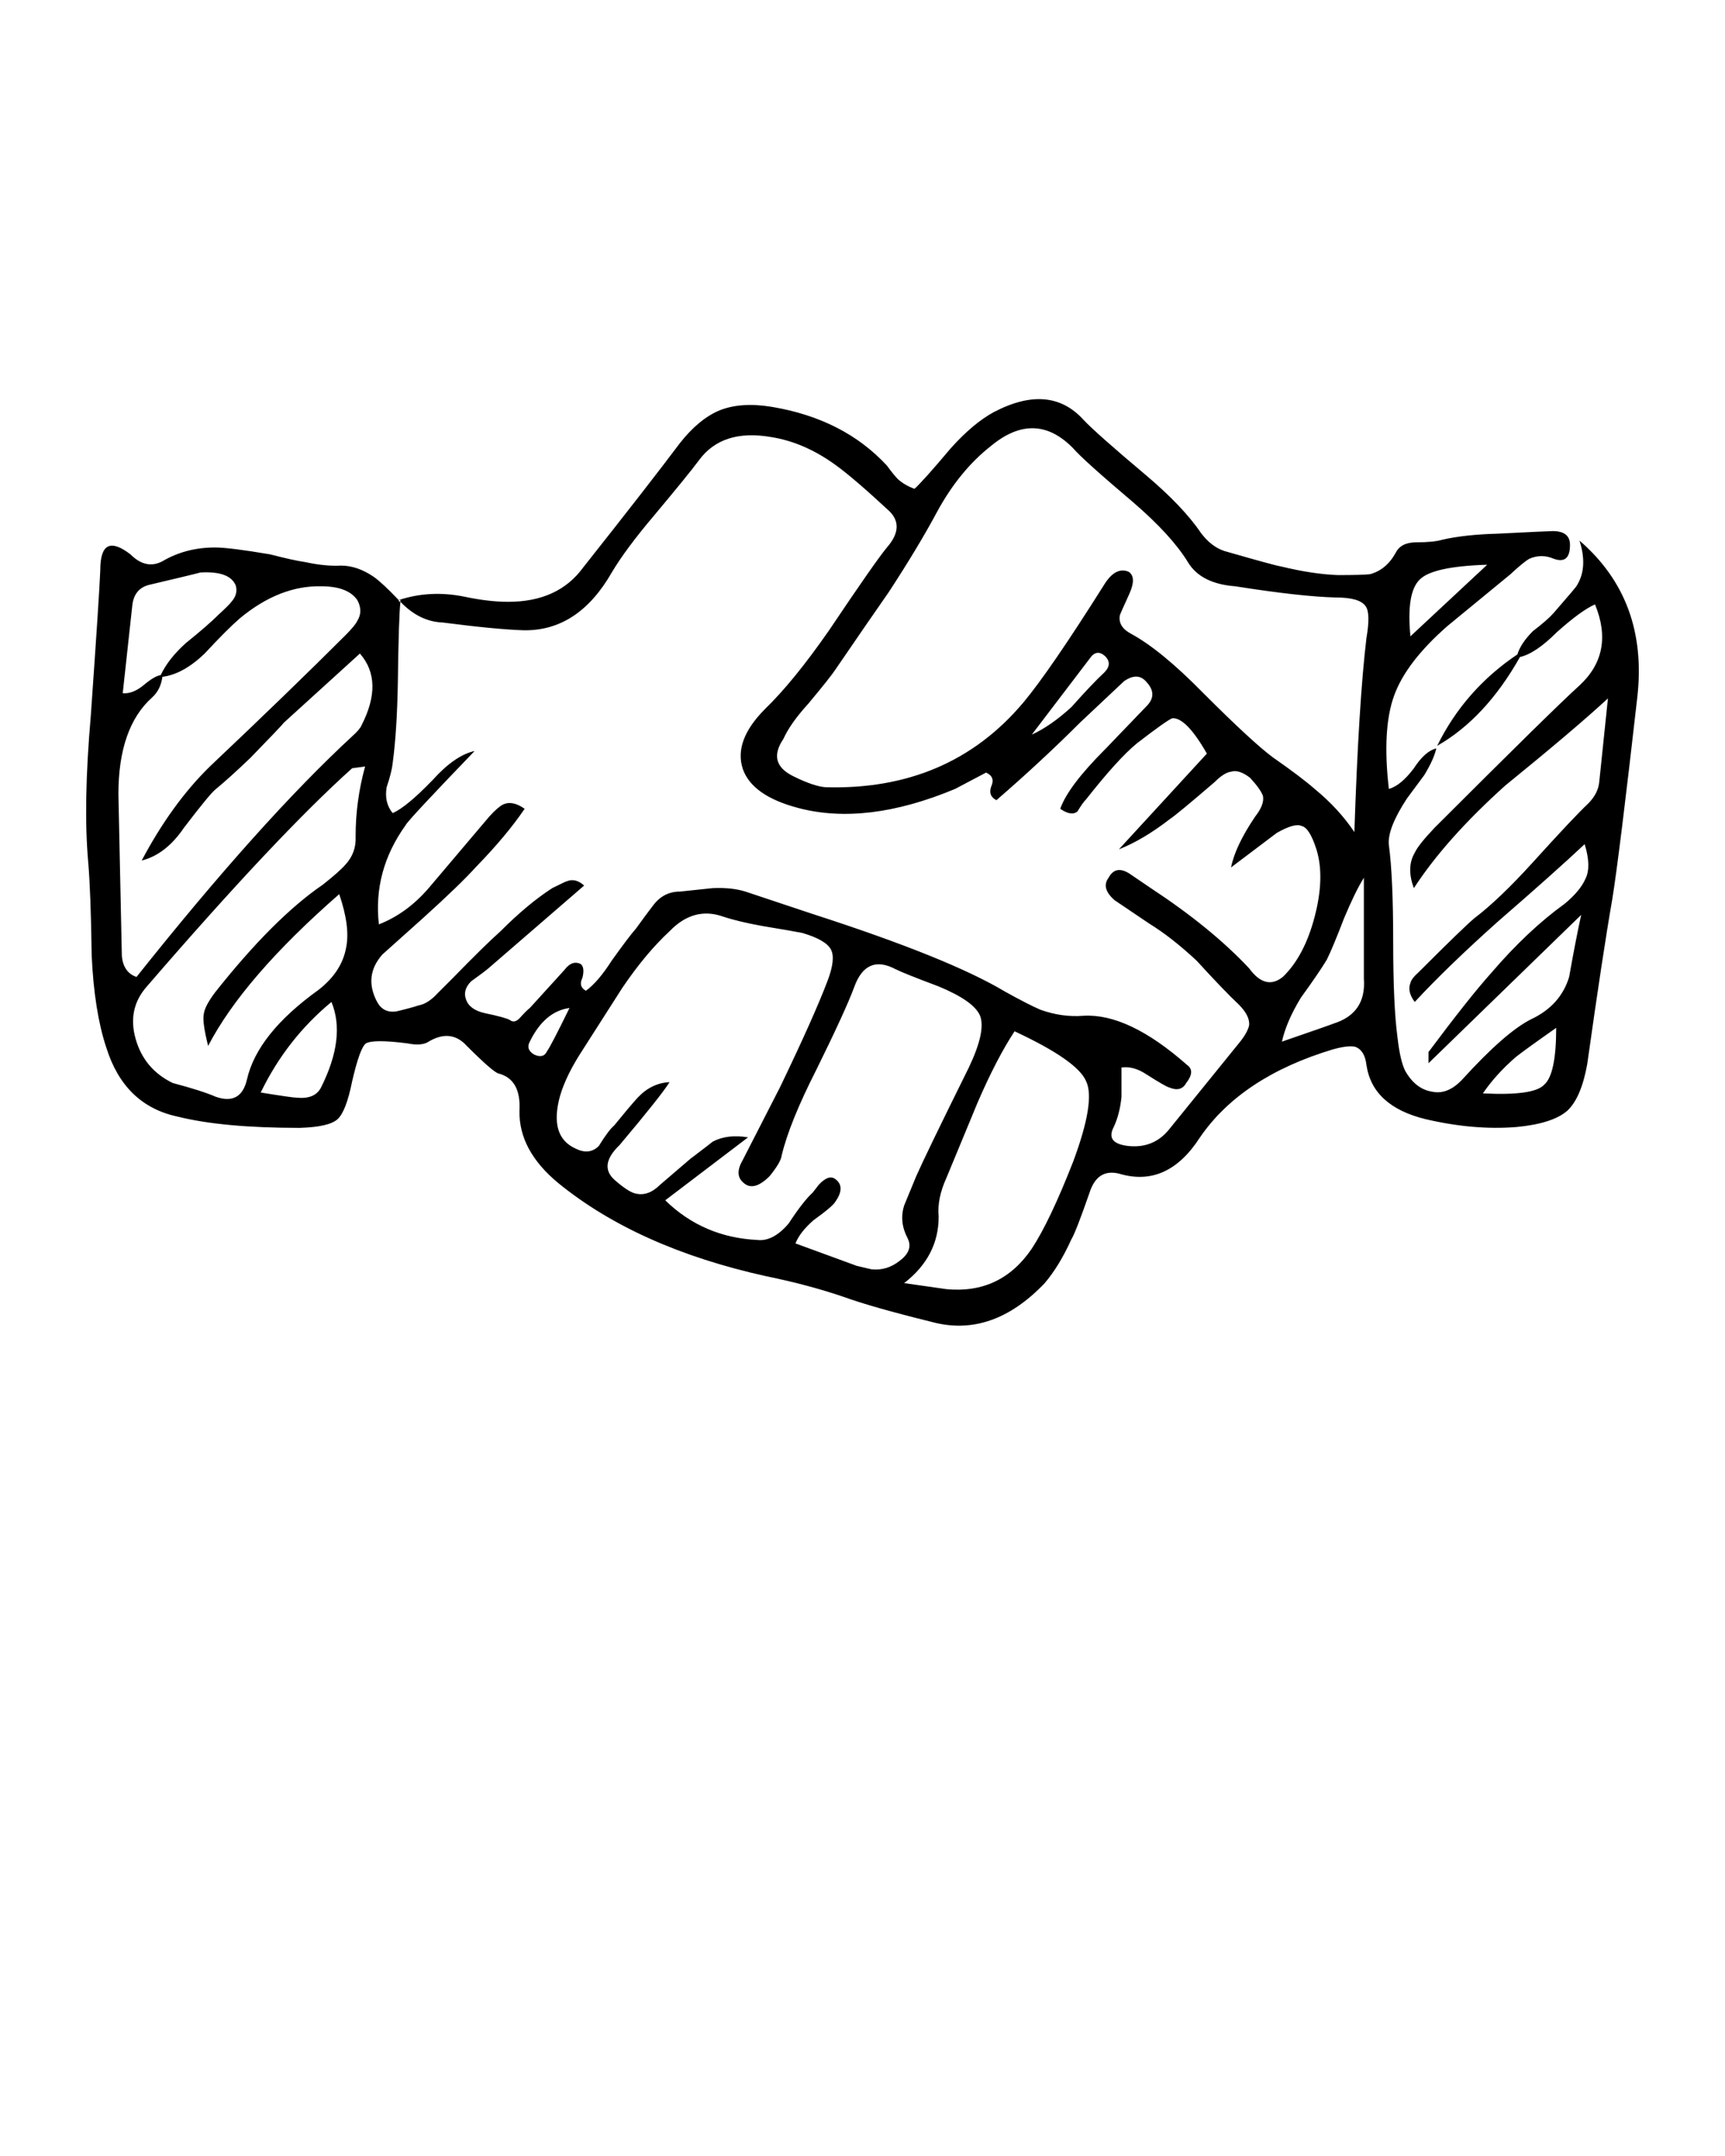 <svg xmlns="http://www.w3.org/2000/svg" xmlns:xlink="http://www.w3.org/1999/xlink" version="1.1" x="0px" y="0px" viewBox="0 0 100 125" enable-background="new 0 0 100 100" xml:space="preserve"><path fill-rule="evenodd" clip-rule="evenodd" d="M62.814,24.342c0.467,0.5,1.65,1.55,3.55,3.15c1.467,1.233,2.55,2.367,3.25,3.4  c0.4,0.533,0.85,0.883,1.35,1.05c1.967,0.567,3.067,0.867,3.3,0.9c1.233,0.3,2.333,0.466,3.3,0.5c0.933,0,1.55-0.017,1.85-0.05  c0.633-0.167,1.133-0.583,1.5-1.25c0.2-0.4,0.6-0.6,1.2-0.6c0.667,0,1.167-0.05,1.5-0.15c0.867-0.2,1.934-0.316,3.2-0.35  c1.967-0.1,3.033-0.15,3.2-0.15c0.667,0,1,0.267,1,0.8c0,0.767-0.316,1.033-0.95,0.8c-0.467-0.2-0.934-0.2-1.4,0  c-0.233,0.133-0.6,0.433-1.1,0.9l-3.65,3c-1.6,1.4-2.633,2.75-3.1,4.05c-0.467,1.3-0.567,3.1-0.3,5.4  c0.467-0.133,0.95-0.533,1.45-1.2c0.433-0.667,0.867-1.05,1.3-1.15c-0.1,0.433-0.333,0.95-0.7,1.55l-1,1.35  c-0.767,1.167-1.117,2.067-1.05,2.7c0.167,1.233,0.25,3.1,0.25,5.6c0,2.466,0.083,4.316,0.25,5.55c0.1,0.9,0.25,1.55,0.45,1.95  c0.4,0.7,0.917,1.1,1.55,1.2c0.6,0.133,1.184-0.1,1.75-0.7c1.667-1.833,3-3,4-3.5c1.133-0.534,1.867-1.35,2.2-2.45  c0.267-1.5,0.5-2.7,0.7-3.6l-8.85,8.6v-0.65c1.566-2.1,2.783-3.633,3.65-4.6c1.4-1.633,2.817-2.967,4.25-4c0.6-0.5,1-0.983,1.2-1.45  c0.233-0.466,0.216-1.133-0.05-2c-1.133,1.067-2.833,2.583-5.1,4.55c-1.933,1.733-3.517,3.267-4.75,4.6  c-0.3-0.4-0.383-0.767-0.25-1.1c0.034-0.167,0.2-0.383,0.5-0.65c1.733-1.733,2.8-2.767,3.2-3.1c0.967-0.733,2.1-1.817,3.4-3.25  c1.6-1.767,2.667-2.9,3.2-3.4c0.4-0.4,0.617-0.833,0.65-1.3l0.5-4.8c-1.3,1.2-3.283,2.883-5.95,5.05c-2.3,2.067-4.066,4.05-5.3,5.95  c-0.3-0.8-0.283-1.483,0.05-2.05c0.133-0.3,0.517-0.783,1.15-1.45c4.6-4.6,7.4-7.35,8.4-8.25c1.367-1.267,1.667-2.833,0.9-4.7  c-0.533,0.233-1.267,0.767-2.2,1.6c-0.833,0.833-1.55,1.317-2.15,1.45c-1.333,2.367-2.933,4.083-4.8,5.15  c1.066-2.167,2.617-3.934,4.65-5.3c0.133-0.433,0.433-0.883,0.9-1.35c0.567-0.434,0.967-0.784,1.2-1.05  c0.9-1.033,1.35-1.566,1.35-1.6c0.433-0.7,0.483-1.566,0.15-2.6c2.667,2.3,3.783,5.333,3.35,9.1c-0.7,6.167-1.184,10.067-1.45,11.7  c-0.367,2.1-0.85,5.283-1.45,9.55c-0.233,1.3-0.617,2.2-1.15,2.7c-0.566,0.5-1.55,0.817-2.95,0.95  c-1.633,0.133-3.383-0.017-5.25-0.45c-2.067-0.5-3.217-1.55-3.45-3.15c-0.067-0.567-0.283-0.917-0.65-1.05  c-0.267-0.066-0.7-0.017-1.3,0.15c-3.533,1.066-6.1,2.767-7.7,5.1c-1.267,1.967-2.833,2.667-4.7,2.1c-0.833-0.2-1.4,0.167-1.7,1.1  c-0.534,1.533-0.883,2.433-1.05,2.7c-0.467,1.033-0.983,1.883-1.55,2.55c-2.033,2.133-4.217,2.883-6.55,2.25  c-2.3-0.567-4-1.05-5.1-1.45c-1.367-0.466-2.867-0.867-4.5-1.2c-4.967-1.1-8.983-2.9-12.05-5.4c-1.533-1.267-2.283-2.667-2.25-4.2  c0.067-1.2-0.333-1.917-1.2-2.15c-0.2-0.033-0.817-0.567-1.85-1.6c-0.633-0.7-1.4-0.767-2.3-0.2c-0.267,0.133-0.65,0.15-1.15,0.05  c-1.3-0.167-2.1-0.167-2.4,0c-0.233,0.167-0.5,0.9-0.8,2.2c-0.233,1.167-0.517,1.9-0.85,2.2c-0.333,0.3-1.067,0.467-2.2,0.5  c-2.967,0-5.316-0.217-7.05-0.65c-2.067-0.434-3.45-1.767-4.15-4c-0.467-1.4-0.75-3.184-0.85-5.35c-0.033-2.433-0.1-4.233-0.2-5.4  c-0.2-2.233-0.15-5.067,0.15-8.5c0.333-4.733,0.517-7.55,0.55-8.45c0-1.5,0.583-1.8,1.75-0.9c0.6,0.6,1.217,0.733,1.85,0.4  c0.9-0.533,1.917-0.8,3.05-0.8c0.567,0,1.633,0.133,3.2,0.4c0.9,0.233,1.583,0.383,2.05,0.45c0.767,0.167,1.45,0.233,2.05,0.2  c0.633,0,1.267,0.217,1.9,0.65c0.333,0.233,0.816,0.684,1.45,1.35c1.2-0.4,2.467-0.467,3.8-0.2c0.933,0.2,1.783,0.3,2.55,0.3  c1.933,0,3.383-0.667,4.35-2c2.533-3.2,4.4-5.6,5.6-7.2c0.733-0.933,1.5-1.566,2.3-1.9c0.833-0.333,1.85-0.4,3.05-0.2  c2.767,0.466,4.983,1.6,6.65,3.4c0.267,0.367,0.483,0.633,0.65,0.8c0.267,0.233,0.583,0.417,0.95,0.55  c0.333-0.3,1.034-1.083,2.1-2.35c0.867-0.967,1.7-1.667,2.5-2.1C59.781,22.758,61.514,22.908,62.814,24.342z M62.214,25.992  c-1.467-1.5-3.05-1.55-4.75-0.15c-1.233,0.966-2.283,2.25-3.15,3.85c-0.733,1.367-1.667,2.917-2.8,4.65c-0.7,1-1.733,2.5-3.1,4.5  c-0.2,0.3-0.717,0.95-1.55,1.95c-0.7,0.767-1.183,1.45-1.45,2.05c-0.633,0.933-0.45,1.65,0.55,2.15c0.8,0.4,1.433,0.617,1.9,0.65  c4.767,0.133,8.583-1.5,11.45-4.9c1.033-1.233,2.6-3.517,4.7-6.85c0.434-0.7,0.9-0.95,1.4-0.75c0.333,0.2,0.35,0.633,0.05,1.3  c-0.367,0.8-0.55,1.217-0.55,1.25c-0.067,0.434,0.15,0.784,0.65,1.05c1.167,0.633,2.566,1.783,4.2,3.45c1.867,1.867,3.2,3.1,4,3.7  c1.1,0.767,1.917,1.383,2.45,1.85c0.933,0.767,1.7,1.6,2.3,2.5c0.167-5,0.4-8.75,0.7-11.25c0.167-0.967,0.15-1.583-0.05-1.85  c-0.233-0.333-0.8-0.5-1.7-0.5c-1.367-0.033-3.317-0.25-5.85-0.65c-1.333-0.1-2.25-0.567-2.75-1.4  c-0.633-1.034-1.683-2.184-3.15-3.45C63.748,27.475,62.581,26.425,62.214,25.992z M23.114,34.792c0,0.067,0.033,0.1,0.1,0.1  c-0.067,0.567-0.117,2.117-0.15,4.65c-0.033,1.9-0.133,3.467-0.3,4.7c-0.033,0.333-0.15,0.8-0.35,1.4c-0.1,0.6,0.017,1.1,0.35,1.5  c0.534-0.233,1.3-0.867,2.3-1.9c0.867-0.967,1.683-1.533,2.45-1.7c-2.6,2.7-3.933,4.133-4,4.3c-1.267,1.767-1.783,3.683-1.55,5.75  c1.033-0.4,1.967-1.067,2.8-2l3.6-4.25c0.333-0.367,0.6-0.6,0.8-0.7c0.367-0.167,0.783-0.083,1.25,0.25  c-0.7,1.033-1.633,2.15-2.8,3.35c-0.633,0.7-1.65,1.683-3.05,2.95l-2.4,2.15c-0.733,0.833-0.833,1.75-0.3,2.75  c0.233,0.433,0.6,0.617,1.1,0.55c0.567-0.133,1-0.25,1.3-0.35c0.367-0.066,0.733-0.3,1.1-0.7c0.4-0.4,0.7-0.7,0.9-0.9  c1.2-1.233,2.117-2.133,2.75-2.7c1.067-1.067,2.067-1.9,3-2.5c0.534-0.267,0.817-0.4,0.85-0.4c0.333-0.133,0.667-0.05,1,0.25  l-5.55,4.8c-0.2,0.167-0.533,0.417-1,0.75c-0.333,0.333-0.434,0.683-0.3,1.05c0.133,0.4,0.5,0.667,1.1,0.8  c0.8,0.167,1.283,0.3,1.45,0.4c0.167,0.133,0.35,0.1,0.55-0.1c0.267-0.3,0.467-0.5,0.6-0.6l2-2.2c0.3-0.4,0.617-0.517,0.95-0.35  c0.167,0.133,0.2,0.4,0.1,0.8c-0.167,0.333-0.1,0.583,0.2,0.75c0.467-0.333,0.967-0.917,1.5-1.75c0.667-0.933,1.133-1.55,1.4-1.85  c0.434-0.6,0.767-1.05,1-1.35c0.4-0.533,0.917-0.8,1.55-0.8l1.9-0.2c0.733-0.033,1.367,0.033,1.9,0.2l3.9,1.3  c5.267,1.7,8.983,3.2,11.15,4.5c0.9,0.5,1.583,0.85,2.05,1.05c0.833,0.3,1.667,0.417,2.5,0.35c1.733-0.1,3.733,0.85,6,2.85  c0.333,0.233,0.316,0.583-0.05,1.05c-0.2,0.367-0.533,0.45-1,0.25c-0.133-0.033-0.566-0.283-1.3-0.75  c-0.5-0.333-0.983-0.467-1.45-0.4c0,1.1,0,1.667,0,1.7c-0.066,0.667-0.216,1.25-0.45,1.75c-0.333,0.633-0.05,1,0.85,1.1  c0.966,0.1,1.75-0.216,2.35-0.95l4.05-5c0.333-0.4,0.533-0.75,0.6-1.05c0.033-0.367-0.167-0.767-0.6-1.2  c-0.567-0.533-1.383-1.383-2.45-2.55c-0.967-0.9-1.883-1.617-2.75-2.15l-2-1.35c-0.533-0.466-0.65-0.9-0.35-1.3  c0.267-0.5,0.667-0.583,1.2-0.25l1.25,0.85c2.333,1.533,4.233,3.083,5.7,4.65c0.633,0.867,1.283,1.033,1.95,0.5  c0.833-0.8,1.45-1.967,1.85-3.5s0.433-2.833,0.1-3.9c-0.267-0.833-0.55-1.283-0.85-1.35c-0.267-0.133-0.75,0-1.45,0.4l-2.65,2  c0.167-0.833,0.633-1.816,1.4-2.95c0.367-0.467,0.517-0.867,0.45-1.2c-0.1-0.267-0.35-0.617-0.75-1.05  c-0.433-0.333-0.8-0.45-1.1-0.35c-0.267,0.033-0.583,0.233-0.95,0.6c-1.434,1.233-2.3,1.95-2.6,2.15  c-1.033,0.8-2.017,1.383-2.95,1.75l5.1-5.55c-0.8-1.4-1.467-2.083-2-2.05c-0.2,0.067-0.883,0.55-2.05,1.45  c-0.733,0.6-1.717,1.683-2.95,3.25c-0.133,0.133-0.3,0.367-0.5,0.7c-0.233,0.2-0.567,0.15-1-0.15c0.3-0.867,1.167-2.017,2.6-3.45  l2.45-2.55c0.4-0.433,0.383-0.883-0.05-1.35c-0.333-0.4-0.767-0.417-1.3-0.05l-2.55,2.4c-1.5,1.5-3.117,3-4.85,4.5  c-0.333-0.167-0.433-0.433-0.3-0.8c0.167-0.367,0.067-0.633-0.3-0.8l-1.8,0.95c-3.433,1.433-6.467,1.8-9.1,1.1  c-1.767-0.467-2.833-1.217-3.2-2.25c-0.367-1.1,0.066-2.267,1.3-3.5c1.1-1.067,2.333-2.583,3.7-4.55  c1.767-2.633,2.883-4.233,3.35-4.8c0.7-0.8,0.75-1.5,0.15-2.1c-1.4-1.3-2.45-2.2-3.15-2.7c-1.2-0.867-2.434-1.4-3.7-1.6  c-1.9-0.333-3.3,0.117-4.2,1.35c-0.367,0.5-1.233,1.567-2.6,3.2c-1.1,1.3-1.917,2.4-2.45,3.3c-1.3,2.267-3,3.383-5.1,3.35  c-1.066-0.033-2.633-0.183-4.7-0.45c-0.9-0.034-1.717-0.434-2.45-1.2v-0.1H23.114z M64.064,38.042c-0.333-0.3-0.633-0.25-0.9,0.15  l-3.35,4.4c0.733-0.333,1.5-0.867,2.3-1.6c0.8-0.9,1.434-1.567,1.9-2C64.348,38.658,64.364,38.342,64.064,38.042z M81.764,36.892  l4.45-4.15c-2.1,0.066-3.4,0.35-3.9,0.85C81.781,34.092,81.598,35.191,81.764,36.892z M87.864,61.292  c-0.767,0.667-1.4,1.367-1.9,2.1c1.967,0.1,3.15-0.067,3.55-0.5c0.467-0.4,0.7-1.5,0.7-3.3  C88.981,60.458,88.198,61.025,87.864,61.292z M77.915,53.242c-0.434,1.133-0.767,1.933-1,2.4c-0.3,0.5-0.8,1.233-1.5,2.2  c-0.567,0.933-0.934,1.783-1.1,2.55c1.933-0.667,2.933-1.017,3-1.05c1.267-0.4,1.85-1.267,1.75-2.6v-5.85  C78.731,51.425,78.348,52.208,77.915,53.242z M54.415,57.191c-1.333-0.5-2.167-0.833-2.5-1c-1.133-0.6-1.934-0.25-2.4,1.05  c-0.333,0.9-1.066,2.5-2.2,4.8c-1.033,2.033-1.7,3.684-2,4.95c-0.033,0.267-0.267,0.667-0.7,1.2c-0.633,0.633-1.15,0.75-1.55,0.35  c-0.333-0.3-0.333-0.733,0-1.3l2.15-4.2c1.3-2.7,2.217-4.75,2.75-6.15c0.333-0.867,0.4-1.483,0.2-1.85  c-0.2-0.367-0.75-0.683-1.65-0.95c-0.333-0.067-1.1-0.2-2.3-0.4c-0.933-0.167-1.7-0.35-2.3-0.55c-1.133-0.4-2.167-0.117-3.1,0.85  c-0.934,0.867-1.85,1.967-2.75,3.3c-0.167,0.267-0.934,1.467-2.3,3.6c-0.633,0.967-1.066,1.85-1.3,2.65  c-0.433,1.567-0.133,2.583,0.9,3.05c0.533,0.267,0.983,0.216,1.35-0.15c0.367-0.6,0.667-1,0.9-1.2c0.567-0.7,1.017-1.233,1.35-1.6  c0.533-0.567,1.15-0.867,1.85-0.9c-0.333,0.533-1.3,1.75-2.9,3.65c-0.833,0.8-0.917,1.483-0.25,2.05  c0.5,0.434,0.883,0.684,1.15,0.75c0.5,0.133,0.983-0.033,1.45-0.5l1.75-1.5c0.833-0.633,1.267-0.966,1.3-1  c0.566-0.3,1.25-0.383,2.05-0.25l-4.8,3.65c1.467,1.433,3.25,2.2,5.35,2.3c0.6,0.067,1.2-0.25,1.8-0.95  c0.567-0.867,1.033-1.466,1.4-1.8l0.35-0.45c0.4-0.433,0.733-0.533,1-0.3c0.367,0.3,0.35,0.733-0.05,1.3  c-0.133,0.2-0.55,0.55-1.25,1.05c-0.534,0.467-0.883,0.917-1.05,1.35l3.55,1.3l0.85,0.2c0.6,0.066,1.15-0.1,1.65-0.5  c0.533-0.4,0.683-0.833,0.45-1.3c-0.333-0.633-0.4-1.267-0.2-1.9c0.3-0.733,0.533-1.3,0.7-1.7c0.367-0.833,1.383-2.933,3.05-6.3  c0.667-1.4,0.883-2.4,0.65-3C56.581,58.325,55.781,57.758,54.415,57.191z M54.415,70.542c0,1.533-0.667,2.817-2,3.85l2.45,0.35  c2.1,0.2,3.75-0.583,4.95-2.35c0.7-1.067,1.5-2.75,2.4-5.05c0.867-2.333,1.117-3.883,0.75-4.65c-0.333-0.8-1.717-1.767-4.15-2.9  c-0.7,1.067-1.417,2.45-2.15,4.15c-0.4,0.967-1,2.417-1.8,4.35C54.498,69.092,54.348,69.842,54.415,70.542z M7.665,35.142  l-0.55,5.05c0.4,0.034,0.817-0.133,1.25-0.5c0.4-0.333,0.717-0.517,0.95-0.55c0.3-0.633,0.783-1.25,1.45-1.85  c0.867-0.7,1.5-1.25,1.9-1.65c0.433-0.4,0.683-0.65,0.75-0.75c0.267-0.3,0.35-0.617,0.25-0.95c-0.233-0.566-0.917-0.816-2.05-0.75  c-0.233,0.067-1.2,0.3-2.9,0.7C8.081,34.025,7.731,34.441,7.665,35.142z M8.814,40.441c-1.3,1.167-1.95,3.034-1.95,5.6l0.2,9.4  c0.066,0.633,0.35,1.034,0.85,1.2c4.8-6.033,8.966-10.683,12.5-13.95c0.3-0.267,0.483-0.483,0.55-0.65  c0.867-1.7,0.833-3.083-0.1-4.15l-4.4,4c-0.1,0.133-0.75,0.817-1.95,2.05c-0.8,0.767-1.483,1.383-2.05,1.85  c-0.233,0.2-0.833,0.934-1.8,2.2c-0.7,1.033-1.517,1.667-2.45,1.9c1.167-2.2,2.483-4.017,3.95-5.45c3.066-2.9,5.683-5.433,7.85-7.6  c0.4-0.4,0.633-0.684,0.7-0.85c0.233-0.367,0.233-0.767,0-1.2c-0.367-0.533-1.067-0.8-2.1-0.8c-1.6-0.033-3.167,0.583-4.7,1.85  c-0.5,0.433-1.184,1.117-2.05,2.05c-0.833,0.8-1.65,1.25-2.45,1.35C9.348,39.742,9.147,40.142,8.814,40.441z M21.165,44.441  l-0.75,0.1c-2.9,2.6-6.867,6.817-11.9,12.65c-0.767,0.867-0.983,1.883-0.65,3.05c0.333,1.167,1.05,2.017,2.15,2.55  c1.133,0.3,1.967,0.567,2.5,0.8c0.967,0.333,1.567,0,1.8-1c0.4-1.767,1.783-3.5,4.15-5.2c0.9-0.7,1.433-1.517,1.6-2.45  c0.167-0.8,0.033-1.833-0.4-3.1c-3.7,3.233-6.233,6.167-7.6,8.8c-0.233-0.933-0.317-1.55-0.25-1.85c0.033-0.3,0.25-0.717,0.65-1.25  c2.267-2.867,4.35-4.95,6.25-6.25c0.633-0.5,1.067-0.883,1.3-1.15c0.434-0.467,0.633-1.017,0.6-1.65  C20.614,47.125,20.798,45.775,21.165,44.441z M31.714,60.941c0.133-0.167,0.567-1,1.3-2.5c-0.966,0.133-1.733,0.784-2.3,1.95  c-0.167,0.3-0.083,0.55,0.25,0.75C31.331,61.308,31.581,61.242,31.714,60.941z M18.614,63.042c0.967-1.933,1.167-3.583,0.6-4.95  c-1.733,1.433-3.1,3.183-4.1,5.25c1.233,0.2,1.934,0.3,2.1,0.3C17.915,63.708,18.381,63.508,18.614,63.042z"/></svg>